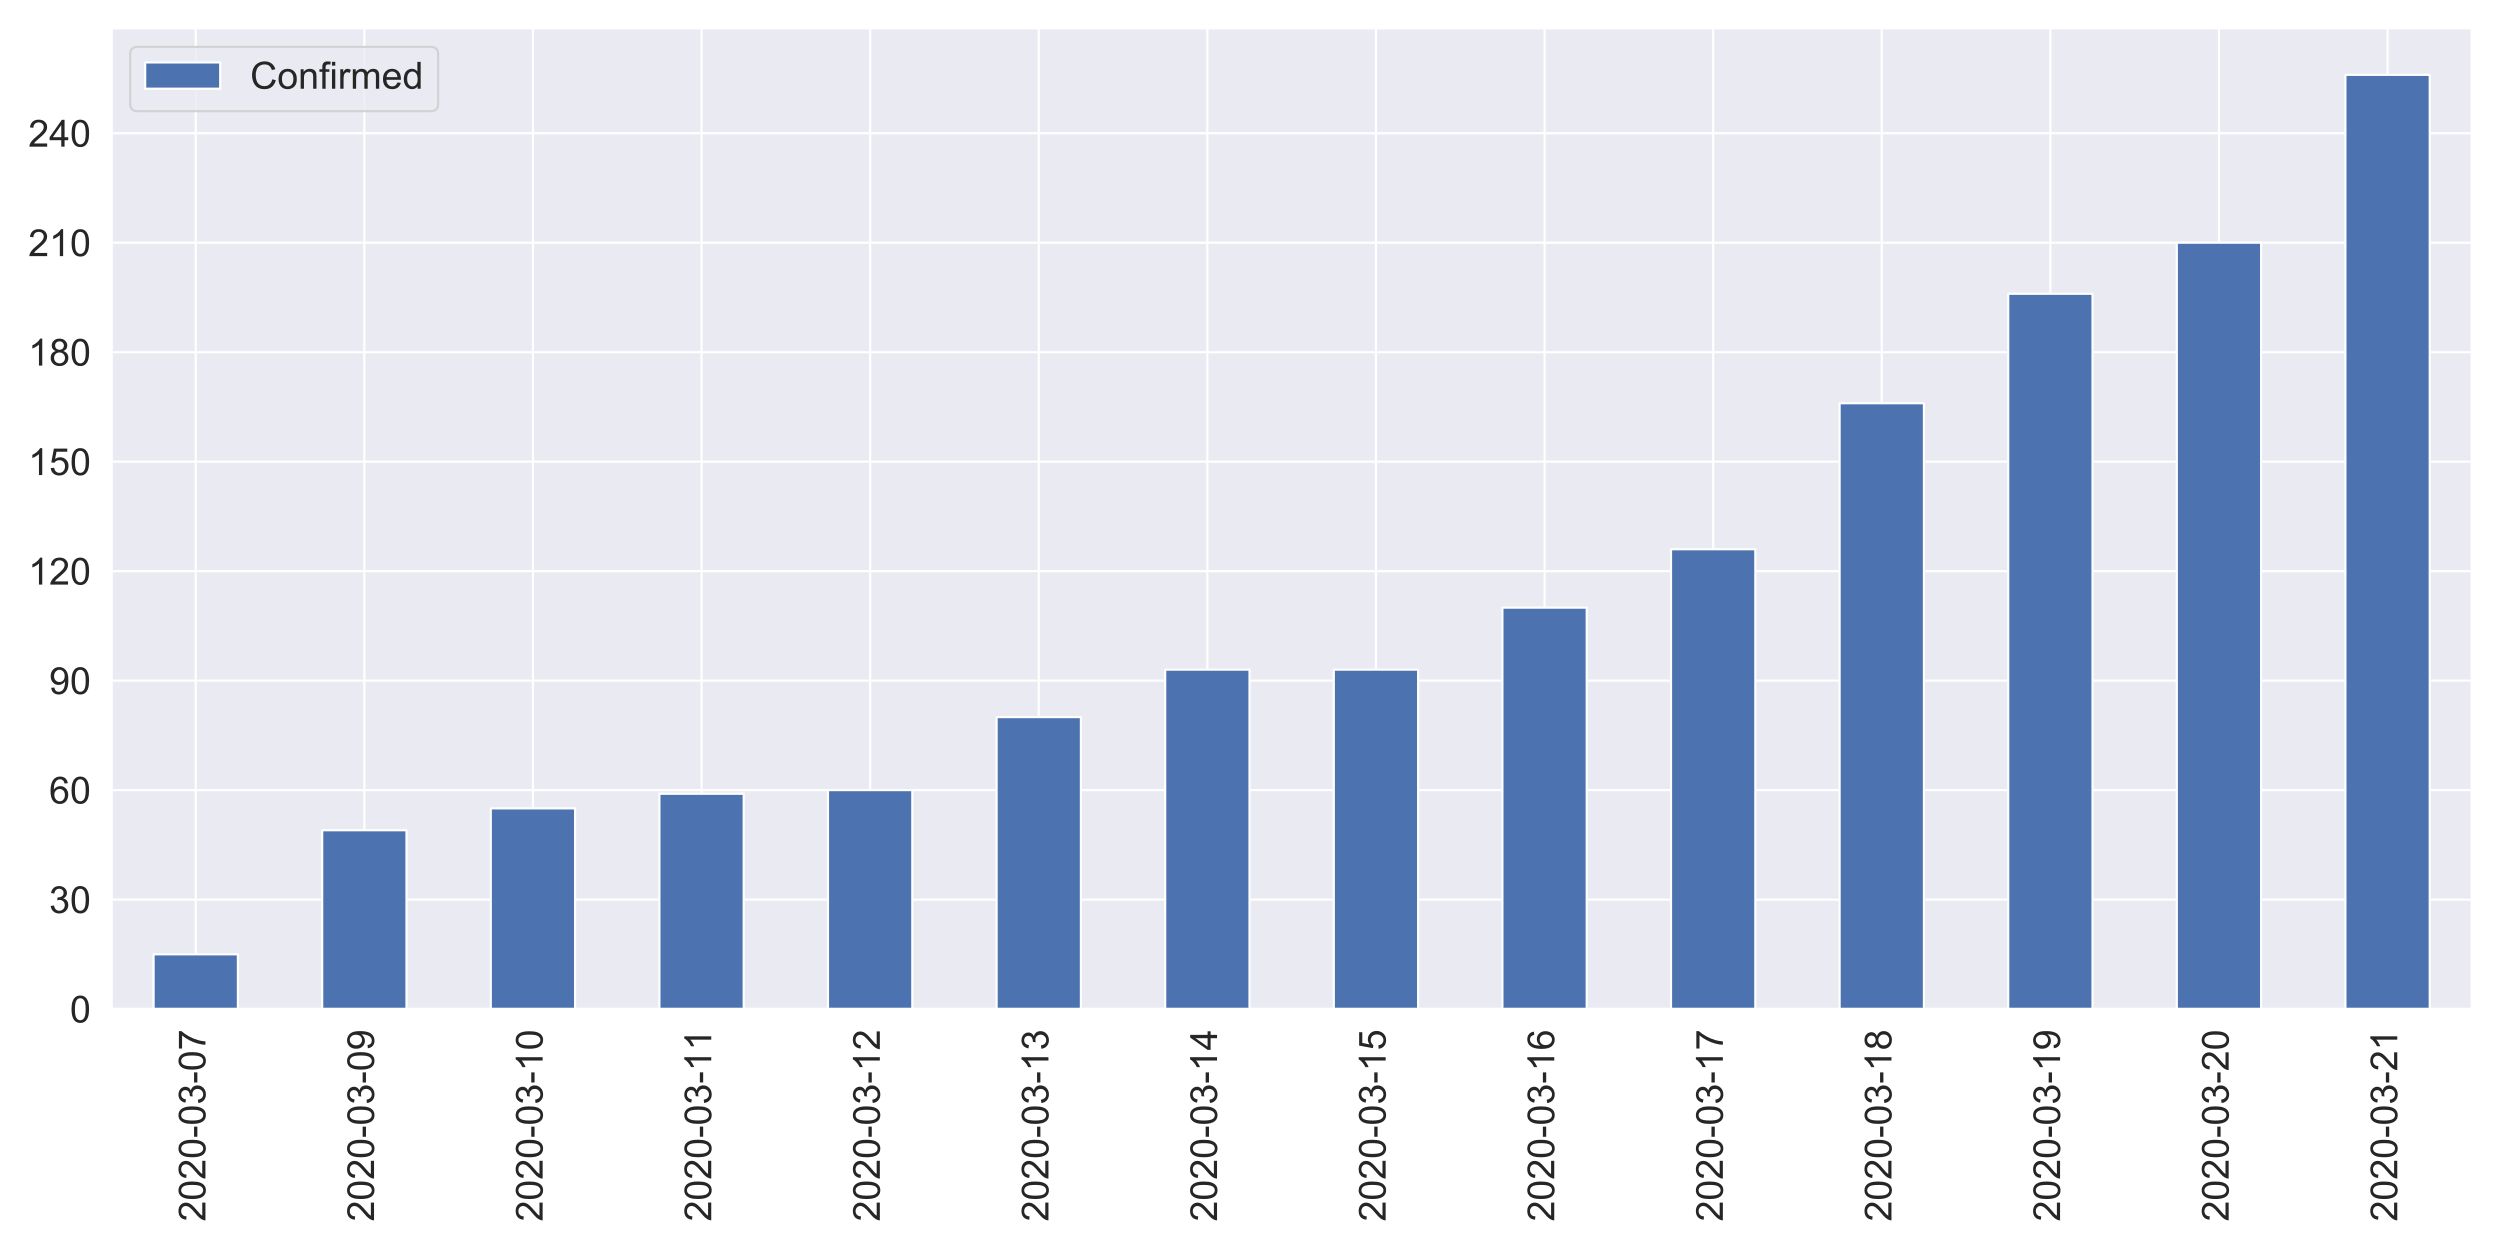 <?xml version="1.0" encoding="utf-8" standalone="no"?>
<!DOCTYPE svg PUBLIC "-//W3C//DTD SVG 1.1//EN"
  "http://www.w3.org/Graphics/SVG/1.1/DTD/svg11.dtd">
<!-- Created with matplotlib (https://matplotlib.org/) -->
<svg height="576pt" version="1.1" viewBox="0 0 1152 576" width="1152pt" xmlns="http://www.w3.org/2000/svg" xmlns:xlink="http://www.w3.org/1999/xlink">
 <defs>
  <style type="text/css">
*{stroke-linecap:butt;stroke-linejoin:round;}
  </style>
 </defs>
 <g id="figure_1">
  <g id="patch_1">
   <path d="M 0 576 
L 1152 576 
L 1152 0 
L 0 0 
z
" style="fill:#ffffff;"/>
  </g>
  <g id="axes_1">
   <g id="patch_2">
    <path d="M 51.35 464.98 
L 1139.04 464.98 
L 1139.04 12.96 
L 51.35 12.96 
z
" style="fill:#eaeaf2;"/>
   </g>
   <g id="matplotlib.axis_1">
    <g id="xtick_1">
     <g id="line2d_1">
      <path clip-path="url(#pd80a33b52d)" d="M 90.196 464.98 
L 90.196 12.96 
" style="fill:none;stroke:#ffffff;stroke-linecap:round;"/>
     </g>
     <g id="text_1">
      <!-- 2020-03-07 -->
      <defs>
       <path d="M 50.344 8.453 
L 50.344 0 
L 3.031 0 
Q 2.938 3.172 4.047 6.109 
Q 5.859 10.938 9.828 15.625 
Q 13.812 20.312 21.344 26.469 
Q 33.016 36.031 37.109 41.625 
Q 41.219 47.219 41.219 52.203 
Q 41.219 57.422 37.469 61 
Q 33.734 64.594 27.734 64.594 
Q 21.391 64.594 17.578 60.781 
Q 13.766 56.984 13.719 50.25 
L 4.688 51.172 
Q 5.609 61.281 11.656 66.578 
Q 17.719 71.875 27.938 71.875 
Q 38.234 71.875 44.234 66.156 
Q 50.25 60.453 50.25 52 
Q 50.25 47.703 48.484 43.547 
Q 46.734 39.406 42.656 34.812 
Q 38.578 30.219 29.109 22.219 
Q 21.188 15.578 18.938 13.203 
Q 16.703 10.844 15.234 8.453 
z
" id="ArialMT-50"/>
       <path d="M 4.156 35.297 
Q 4.156 48 6.766 55.734 
Q 9.375 63.484 14.516 67.672 
Q 19.672 71.875 27.484 71.875 
Q 33.25 71.875 37.594 69.547 
Q 41.938 67.234 44.766 62.859 
Q 47.609 58.5 49.219 52.219 
Q 50.828 45.953 50.828 35.297 
Q 50.828 22.703 48.234 14.969 
Q 45.656 7.234 40.5 3 
Q 35.359 -1.219 27.484 -1.219 
Q 17.141 -1.219 11.234 6.203 
Q 4.156 15.141 4.156 35.297 
z
M 13.188 35.297 
Q 13.188 17.672 17.312 11.828 
Q 21.438 6 27.484 6 
Q 33.547 6 37.672 11.859 
Q 41.797 17.719 41.797 35.297 
Q 41.797 52.984 37.672 58.781 
Q 33.547 64.594 27.391 64.594 
Q 21.344 64.594 17.719 59.469 
Q 13.188 52.938 13.188 35.297 
z
" id="ArialMT-48"/>
       <path d="M 3.172 21.484 
L 3.172 30.328 
L 30.172 30.328 
L 30.172 21.484 
z
" id="ArialMT-45"/>
       <path d="M 4.203 18.891 
L 12.984 20.062 
Q 14.5 12.594 18.141 9.297 
Q 21.781 6 27 6 
Q 33.203 6 37.469 10.297 
Q 41.75 14.594 41.75 20.953 
Q 41.75 27 37.797 30.922 
Q 33.844 34.859 27.734 34.859 
Q 25.25 34.859 21.531 33.891 
L 22.516 41.609 
Q 23.391 41.5 23.922 41.5 
Q 29.547 41.5 34.031 44.422 
Q 38.531 47.359 38.531 53.469 
Q 38.531 58.297 35.25 61.469 
Q 31.984 64.656 26.812 64.656 
Q 21.688 64.656 18.266 61.422 
Q 14.844 58.203 13.875 51.766 
L 5.078 53.328 
Q 6.688 62.156 12.391 67.016 
Q 18.109 71.875 26.609 71.875 
Q 32.469 71.875 37.391 69.359 
Q 42.328 66.844 44.938 62.5 
Q 47.562 58.156 47.562 53.266 
Q 47.562 48.641 45.062 44.828 
Q 42.578 41.016 37.703 38.766 
Q 44.047 37.312 47.562 32.688 
Q 51.078 28.078 51.078 21.141 
Q 51.078 11.766 44.234 5.25 
Q 37.406 -1.266 26.953 -1.266 
Q 17.531 -1.266 11.297 4.344 
Q 5.078 9.969 4.203 18.891 
z
" id="ArialMT-51"/>
       <path d="M 4.734 62.203 
L 4.734 70.656 
L 51.078 70.656 
L 51.078 63.812 
Q 44.234 56.547 37.516 44.484 
Q 30.812 32.422 27.156 19.672 
Q 24.516 10.688 23.781 0 
L 14.75 0 
Q 14.891 8.453 18.062 20.406 
Q 21.234 32.375 27.172 43.484 
Q 33.109 54.594 39.797 62.203 
z
" id="ArialMT-55"/>
      </defs>
      <g style="fill:#262626;" transform="translate(94.663 562.862)rotate(-90)scale(0.173 -0.173)">
       <use xlink:href="#ArialMT-50"/>
       <use x="55.615" xlink:href="#ArialMT-48"/>
       <use x="111.23" xlink:href="#ArialMT-50"/>
       <use x="166.846" xlink:href="#ArialMT-48"/>
       <use x="222.461" xlink:href="#ArialMT-45"/>
       <use x="255.762" xlink:href="#ArialMT-48"/>
       <use x="311.377" xlink:href="#ArialMT-51"/>
       <use x="366.992" xlink:href="#ArialMT-45"/>
       <use x="400.293" xlink:href="#ArialMT-48"/>
       <use x="455.908" xlink:href="#ArialMT-55"/>
      </g>
     </g>
    </g>
    <g id="xtick_2">
     <g id="line2d_2">
      <path clip-path="url(#pd80a33b52d)" d="M 167.888 464.98 
L 167.888 12.96 
" style="fill:none;stroke:#ffffff;stroke-linecap:round;"/>
     </g>
     <g id="text_2">
      <!-- 2020-03-09 -->
      <defs>
       <path d="M 5.469 16.547 
L 13.922 17.328 
Q 14.984 11.375 18.016 8.688 
Q 21.047 6 25.781 6 
Q 29.828 6 32.875 7.859 
Q 35.938 9.719 37.891 12.812 
Q 39.844 15.922 41.156 21.188 
Q 42.484 26.469 42.484 31.938 
Q 42.484 32.516 42.438 33.688 
Q 39.797 29.5 35.234 26.875 
Q 30.672 24.266 25.344 24.266 
Q 16.453 24.266 10.297 30.703 
Q 4.156 37.156 4.156 47.703 
Q 4.156 58.594 10.578 65.234 
Q 17 71.875 26.656 71.875 
Q 33.641 71.875 39.422 68.109 
Q 45.219 64.359 48.219 57.391 
Q 51.219 50.438 51.219 37.25 
Q 51.219 23.531 48.234 15.406 
Q 45.266 7.281 39.375 3.031 
Q 33.5 -1.219 25.594 -1.219 
Q 17.188 -1.219 11.859 3.438 
Q 6.547 8.109 5.469 16.547 
z
M 41.453 48.141 
Q 41.453 55.719 37.422 60.156 
Q 33.406 64.594 27.734 64.594 
Q 21.875 64.594 17.531 59.812 
Q 13.188 55.031 13.188 47.406 
Q 13.188 40.578 17.312 36.297 
Q 21.438 32.031 27.484 32.031 
Q 33.594 32.031 37.516 36.297 
Q 41.453 40.578 41.453 48.141 
z
" id="ArialMT-57"/>
      </defs>
      <g style="fill:#262626;" transform="translate(172.355 562.862)rotate(-90)scale(0.173 -0.173)">
       <use xlink:href="#ArialMT-50"/>
       <use x="55.615" xlink:href="#ArialMT-48"/>
       <use x="111.23" xlink:href="#ArialMT-50"/>
       <use x="166.846" xlink:href="#ArialMT-48"/>
       <use x="222.461" xlink:href="#ArialMT-45"/>
       <use x="255.762" xlink:href="#ArialMT-48"/>
       <use x="311.377" xlink:href="#ArialMT-51"/>
       <use x="366.992" xlink:href="#ArialMT-45"/>
       <use x="400.293" xlink:href="#ArialMT-48"/>
       <use x="455.908" xlink:href="#ArialMT-57"/>
      </g>
     </g>
    </g>
    <g id="xtick_3">
     <g id="line2d_3">
      <path clip-path="url(#pd80a33b52d)" d="M 245.58 464.98 
L 245.58 12.96 
" style="fill:none;stroke:#ffffff;stroke-linecap:round;"/>
     </g>
     <g id="text_3">
      <!-- 2020-03-10 -->
      <defs>
       <path d="M 37.25 0 
L 28.469 0 
L 28.469 56 
Q 25.297 52.984 20.141 49.953 
Q 14.984 46.922 10.891 45.406 
L 10.891 53.906 
Q 18.266 57.375 23.781 62.297 
Q 29.297 67.234 31.594 71.875 
L 37.25 71.875 
z
" id="ArialMT-49"/>
      </defs>
      <g style="fill:#262626;" transform="translate(250.048 562.862)rotate(-90)scale(0.173 -0.173)">
       <use xlink:href="#ArialMT-50"/>
       <use x="55.615" xlink:href="#ArialMT-48"/>
       <use x="111.23" xlink:href="#ArialMT-50"/>
       <use x="166.846" xlink:href="#ArialMT-48"/>
       <use x="222.461" xlink:href="#ArialMT-45"/>
       <use x="255.762" xlink:href="#ArialMT-48"/>
       <use x="311.377" xlink:href="#ArialMT-51"/>
       <use x="366.992" xlink:href="#ArialMT-45"/>
       <use x="400.293" xlink:href="#ArialMT-49"/>
       <use x="455.908" xlink:href="#ArialMT-48"/>
      </g>
     </g>
    </g>
    <g id="xtick_4">
     <g id="line2d_4">
      <path clip-path="url(#pd80a33b52d)" d="M 323.272 464.98 
L 323.272 12.96 
" style="fill:none;stroke:#ffffff;stroke-linecap:round;"/>
     </g>
     <g id="text_4">
      <!-- 2020-03-11 -->
      <g style="fill:#262626;" transform="translate(327.74 562.843)rotate(-90)scale(0.173 -0.173)">
       <use xlink:href="#ArialMT-50"/>
       <use x="55.615" xlink:href="#ArialMT-48"/>
       <use x="111.23" xlink:href="#ArialMT-50"/>
       <use x="166.846" xlink:href="#ArialMT-48"/>
       <use x="222.461" xlink:href="#ArialMT-45"/>
       <use x="255.762" xlink:href="#ArialMT-48"/>
       <use x="311.377" xlink:href="#ArialMT-51"/>
       <use x="366.992" xlink:href="#ArialMT-45"/>
       <use x="400.293" xlink:href="#ArialMT-49"/>
       <use x="455.799" xlink:href="#ArialMT-49"/>
      </g>
     </g>
    </g>
    <g id="xtick_5">
     <g id="line2d_5">
      <path clip-path="url(#pd80a33b52d)" d="M 400.965 464.98 
L 400.965 12.96 
" style="fill:none;stroke:#ffffff;stroke-linecap:round;"/>
     </g>
     <g id="text_5">
      <!-- 2020-03-12 -->
      <g style="fill:#262626;" transform="translate(405.432 562.862)rotate(-90)scale(0.173 -0.173)">
       <use xlink:href="#ArialMT-50"/>
       <use x="55.615" xlink:href="#ArialMT-48"/>
       <use x="111.23" xlink:href="#ArialMT-50"/>
       <use x="166.846" xlink:href="#ArialMT-48"/>
       <use x="222.461" xlink:href="#ArialMT-45"/>
       <use x="255.762" xlink:href="#ArialMT-48"/>
       <use x="311.377" xlink:href="#ArialMT-51"/>
       <use x="366.992" xlink:href="#ArialMT-45"/>
       <use x="400.293" xlink:href="#ArialMT-49"/>
       <use x="455.908" xlink:href="#ArialMT-50"/>
      </g>
     </g>
    </g>
    <g id="xtick_6">
     <g id="line2d_6">
      <path clip-path="url(#pd80a33b52d)" d="M 478.657 464.98 
L 478.657 12.96 
" style="fill:none;stroke:#ffffff;stroke-linecap:round;"/>
     </g>
     <g id="text_6">
      <!-- 2020-03-13 -->
      <g style="fill:#262626;" transform="translate(483.124 562.862)rotate(-90)scale(0.173 -0.173)">
       <use xlink:href="#ArialMT-50"/>
       <use x="55.615" xlink:href="#ArialMT-48"/>
       <use x="111.23" xlink:href="#ArialMT-50"/>
       <use x="166.846" xlink:href="#ArialMT-48"/>
       <use x="222.461" xlink:href="#ArialMT-45"/>
       <use x="255.762" xlink:href="#ArialMT-48"/>
       <use x="311.377" xlink:href="#ArialMT-51"/>
       <use x="366.992" xlink:href="#ArialMT-45"/>
       <use x="400.293" xlink:href="#ArialMT-49"/>
       <use x="455.908" xlink:href="#ArialMT-51"/>
      </g>
     </g>
    </g>
    <g id="xtick_7">
     <g id="line2d_7">
      <path clip-path="url(#pd80a33b52d)" d="M 556.349 464.98 
L 556.349 12.96 
" style="fill:none;stroke:#ffffff;stroke-linecap:round;"/>
     </g>
     <g id="text_7">
      <!-- 2020-03-14 -->
      <defs>
       <path d="M 32.328 0 
L 32.328 17.141 
L 1.266 17.141 
L 1.266 25.203 
L 33.938 71.578 
L 41.109 71.578 
L 41.109 25.203 
L 50.781 25.203 
L 50.781 17.141 
L 41.109 17.141 
L 41.109 0 
z
M 32.328 25.203 
L 32.328 57.469 
L 9.906 25.203 
z
" id="ArialMT-52"/>
      </defs>
      <g style="fill:#262626;" transform="translate(560.816 562.862)rotate(-90)scale(0.173 -0.173)">
       <use xlink:href="#ArialMT-50"/>
       <use x="55.615" xlink:href="#ArialMT-48"/>
       <use x="111.23" xlink:href="#ArialMT-50"/>
       <use x="166.846" xlink:href="#ArialMT-48"/>
       <use x="222.461" xlink:href="#ArialMT-45"/>
       <use x="255.762" xlink:href="#ArialMT-48"/>
       <use x="311.377" xlink:href="#ArialMT-51"/>
       <use x="366.992" xlink:href="#ArialMT-45"/>
       <use x="400.293" xlink:href="#ArialMT-49"/>
       <use x="455.908" xlink:href="#ArialMT-52"/>
      </g>
     </g>
    </g>
    <g id="xtick_8">
     <g id="line2d_8">
      <path clip-path="url(#pd80a33b52d)" d="M 634.041 464.98 
L 634.041 12.96 
" style="fill:none;stroke:#ffffff;stroke-linecap:round;"/>
     </g>
     <g id="text_8">
      <!-- 2020-03-15 -->
      <defs>
       <path d="M 4.156 18.75 
L 13.375 19.531 
Q 14.406 12.797 18.141 9.391 
Q 21.875 6 27.156 6 
Q 33.5 6 37.891 10.781 
Q 42.281 15.578 42.281 23.484 
Q 42.281 31 38.062 35.344 
Q 33.844 39.703 27 39.703 
Q 22.75 39.703 19.328 37.766 
Q 15.922 35.844 13.969 32.766 
L 5.719 33.844 
L 12.641 70.609 
L 48.25 70.609 
L 48.25 62.203 
L 19.672 62.203 
L 15.828 42.969 
Q 22.266 47.469 29.344 47.469 
Q 38.719 47.469 45.156 40.969 
Q 51.609 34.469 51.609 24.266 
Q 51.609 14.547 45.953 7.469 
Q 39.062 -1.219 27.156 -1.219 
Q 17.391 -1.219 11.203 4.25 
Q 5.031 9.719 4.156 18.75 
z
" id="ArialMT-53"/>
      </defs>
      <g style="fill:#262626;" transform="translate(638.508 562.862)rotate(-90)scale(0.173 -0.173)">
       <use xlink:href="#ArialMT-50"/>
       <use x="55.615" xlink:href="#ArialMT-48"/>
       <use x="111.23" xlink:href="#ArialMT-50"/>
       <use x="166.846" xlink:href="#ArialMT-48"/>
       <use x="222.461" xlink:href="#ArialMT-45"/>
       <use x="255.762" xlink:href="#ArialMT-48"/>
       <use x="311.377" xlink:href="#ArialMT-51"/>
       <use x="366.992" xlink:href="#ArialMT-45"/>
       <use x="400.293" xlink:href="#ArialMT-49"/>
       <use x="455.908" xlink:href="#ArialMT-53"/>
      </g>
     </g>
    </g>
    <g id="xtick_9">
     <g id="line2d_9">
      <path clip-path="url(#pd80a33b52d)" d="M 711.733 464.98 
L 711.733 12.96 
" style="fill:none;stroke:#ffffff;stroke-linecap:round;"/>
     </g>
     <g id="text_9">
      <!-- 2020-03-16 -->
      <defs>
       <path d="M 49.75 54.047 
L 41.016 53.375 
Q 39.844 58.547 37.703 60.891 
Q 34.125 64.656 28.906 64.656 
Q 24.703 64.656 21.531 62.312 
Q 17.391 59.281 14.984 53.469 
Q 12.594 47.656 12.5 36.922 
Q 15.672 41.75 20.266 44.094 
Q 24.859 46.438 29.891 46.438 
Q 38.672 46.438 44.844 39.969 
Q 51.031 33.5 51.031 23.25 
Q 51.031 16.5 48.125 10.719 
Q 45.219 4.938 40.141 1.859 
Q 35.062 -1.219 28.609 -1.219 
Q 17.625 -1.219 10.688 6.859 
Q 3.766 14.938 3.766 33.5 
Q 3.766 54.25 11.422 63.672 
Q 18.109 71.875 29.438 71.875 
Q 37.891 71.875 43.281 67.141 
Q 48.688 62.406 49.75 54.047 
z
M 13.875 23.188 
Q 13.875 18.656 15.797 14.5 
Q 17.719 10.359 21.188 8.172 
Q 24.656 6 28.469 6 
Q 34.031 6 38.031 10.484 
Q 42.047 14.984 42.047 22.703 
Q 42.047 30.125 38.078 34.391 
Q 34.125 38.672 28.125 38.672 
Q 22.172 38.672 18.016 34.391 
Q 13.875 30.125 13.875 23.188 
z
" id="ArialMT-54"/>
      </defs>
      <g style="fill:#262626;" transform="translate(716.2 562.862)rotate(-90)scale(0.173 -0.173)">
       <use xlink:href="#ArialMT-50"/>
       <use x="55.615" xlink:href="#ArialMT-48"/>
       <use x="111.23" xlink:href="#ArialMT-50"/>
       <use x="166.846" xlink:href="#ArialMT-48"/>
       <use x="222.461" xlink:href="#ArialMT-45"/>
       <use x="255.762" xlink:href="#ArialMT-48"/>
       <use x="311.377" xlink:href="#ArialMT-51"/>
       <use x="366.992" xlink:href="#ArialMT-45"/>
       <use x="400.293" xlink:href="#ArialMT-49"/>
       <use x="455.908" xlink:href="#ArialMT-54"/>
      </g>
     </g>
    </g>
    <g id="xtick_10">
     <g id="line2d_10">
      <path clip-path="url(#pd80a33b52d)" d="M 789.425 464.98 
L 789.425 12.96 
" style="fill:none;stroke:#ffffff;stroke-linecap:round;"/>
     </g>
     <g id="text_10">
      <!-- 2020-03-17 -->
      <g style="fill:#262626;" transform="translate(793.893 562.862)rotate(-90)scale(0.173 -0.173)">
       <use xlink:href="#ArialMT-50"/>
       <use x="55.615" xlink:href="#ArialMT-48"/>
       <use x="111.23" xlink:href="#ArialMT-50"/>
       <use x="166.846" xlink:href="#ArialMT-48"/>
       <use x="222.461" xlink:href="#ArialMT-45"/>
       <use x="255.762" xlink:href="#ArialMT-48"/>
       <use x="311.377" xlink:href="#ArialMT-51"/>
       <use x="366.992" xlink:href="#ArialMT-45"/>
       <use x="400.293" xlink:href="#ArialMT-49"/>
       <use x="455.908" xlink:href="#ArialMT-55"/>
      </g>
     </g>
    </g>
    <g id="xtick_11">
     <g id="line2d_11">
      <path clip-path="url(#pd80a33b52d)" d="M 867.117 464.98 
L 867.117 12.96 
" style="fill:none;stroke:#ffffff;stroke-linecap:round;"/>
     </g>
     <g id="text_11">
      <!-- 2020-03-18 -->
      <defs>
       <path d="M 17.672 38.812 
Q 12.203 40.828 9.562 44.531 
Q 6.938 48.25 6.938 53.422 
Q 6.938 61.234 12.547 66.547 
Q 18.172 71.875 27.484 71.875 
Q 36.859 71.875 42.578 66.422 
Q 48.297 60.984 48.297 53.172 
Q 48.297 48.188 45.672 44.5 
Q 43.062 40.828 37.75 38.812 
Q 44.344 36.672 47.781 31.875 
Q 51.219 27.094 51.219 20.453 
Q 51.219 11.281 44.719 5.031 
Q 38.234 -1.219 27.641 -1.219 
Q 17.047 -1.219 10.547 5.047 
Q 4.047 11.328 4.047 20.703 
Q 4.047 27.688 7.594 32.391 
Q 11.141 37.109 17.672 38.812 
z
M 15.922 53.719 
Q 15.922 48.641 19.188 45.406 
Q 22.469 42.188 27.688 42.188 
Q 32.766 42.188 36.016 45.375 
Q 39.266 48.578 39.266 53.219 
Q 39.266 58.062 35.906 61.359 
Q 32.562 64.656 27.594 64.656 
Q 22.562 64.656 19.234 61.422 
Q 15.922 58.203 15.922 53.719 
z
M 13.094 20.656 
Q 13.094 16.891 14.875 13.375 
Q 16.656 9.859 20.172 7.922 
Q 23.688 6 27.734 6 
Q 34.031 6 38.125 10.047 
Q 42.234 14.109 42.234 20.359 
Q 42.234 26.703 38.016 30.859 
Q 33.797 35.016 27.438 35.016 
Q 21.234 35.016 17.156 30.906 
Q 13.094 26.812 13.094 20.656 
z
" id="ArialMT-56"/>
      </defs>
      <g style="fill:#262626;" transform="translate(871.585 562.862)rotate(-90)scale(0.173 -0.173)">
       <use xlink:href="#ArialMT-50"/>
       <use x="55.615" xlink:href="#ArialMT-48"/>
       <use x="111.23" xlink:href="#ArialMT-50"/>
       <use x="166.846" xlink:href="#ArialMT-48"/>
       <use x="222.461" xlink:href="#ArialMT-45"/>
       <use x="255.762" xlink:href="#ArialMT-48"/>
       <use x="311.377" xlink:href="#ArialMT-51"/>
       <use x="366.992" xlink:href="#ArialMT-45"/>
       <use x="400.293" xlink:href="#ArialMT-49"/>
       <use x="455.908" xlink:href="#ArialMT-56"/>
      </g>
     </g>
    </g>
    <g id="xtick_12">
     <g id="line2d_12">
      <path clip-path="url(#pd80a33b52d)" d="M 944.81 464.98 
L 944.81 12.96 
" style="fill:none;stroke:#ffffff;stroke-linecap:round;"/>
     </g>
     <g id="text_12">
      <!-- 2020-03-19 -->
      <g style="fill:#262626;" transform="translate(949.277 562.862)rotate(-90)scale(0.173 -0.173)">
       <use xlink:href="#ArialMT-50"/>
       <use x="55.615" xlink:href="#ArialMT-48"/>
       <use x="111.23" xlink:href="#ArialMT-50"/>
       <use x="166.846" xlink:href="#ArialMT-48"/>
       <use x="222.461" xlink:href="#ArialMT-45"/>
       <use x="255.762" xlink:href="#ArialMT-48"/>
       <use x="311.377" xlink:href="#ArialMT-51"/>
       <use x="366.992" xlink:href="#ArialMT-45"/>
       <use x="400.293" xlink:href="#ArialMT-49"/>
       <use x="455.908" xlink:href="#ArialMT-57"/>
      </g>
     </g>
    </g>
    <g id="xtick_13">
     <g id="line2d_13">
      <path clip-path="url(#pd80a33b52d)" d="M 1022.502 464.98 
L 1022.502 12.96 
" style="fill:none;stroke:#ffffff;stroke-linecap:round;"/>
     </g>
     <g id="text_13">
      <!-- 2020-03-20 -->
      <g style="fill:#262626;" transform="translate(1026.969 562.862)rotate(-90)scale(0.173 -0.173)">
       <use xlink:href="#ArialMT-50"/>
       <use x="55.615" xlink:href="#ArialMT-48"/>
       <use x="111.23" xlink:href="#ArialMT-50"/>
       <use x="166.846" xlink:href="#ArialMT-48"/>
       <use x="222.461" xlink:href="#ArialMT-45"/>
       <use x="255.762" xlink:href="#ArialMT-48"/>
       <use x="311.377" xlink:href="#ArialMT-51"/>
       <use x="366.992" xlink:href="#ArialMT-45"/>
       <use x="400.293" xlink:href="#ArialMT-50"/>
       <use x="455.908" xlink:href="#ArialMT-48"/>
      </g>
     </g>
    </g>
    <g id="xtick_14">
     <g id="line2d_14">
      <path clip-path="url(#pd80a33b52d)" d="M 1100.194 464.98 
L 1100.194 12.96 
" style="fill:none;stroke:#ffffff;stroke-linecap:round;"/>
     </g>
     <g id="text_14">
      <!-- 2020-03-21 -->
      <g style="fill:#262626;" transform="translate(1104.661 562.862)rotate(-90)scale(0.173 -0.173)">
       <use xlink:href="#ArialMT-50"/>
       <use x="55.615" xlink:href="#ArialMT-48"/>
       <use x="111.23" xlink:href="#ArialMT-50"/>
       <use x="166.846" xlink:href="#ArialMT-48"/>
       <use x="222.461" xlink:href="#ArialMT-45"/>
       <use x="255.762" xlink:href="#ArialMT-48"/>
       <use x="311.377" xlink:href="#ArialMT-51"/>
       <use x="366.992" xlink:href="#ArialMT-45"/>
       <use x="400.293" xlink:href="#ArialMT-50"/>
       <use x="455.908" xlink:href="#ArialMT-49"/>
      </g>
     </g>
    </g>
   </g>
   <g id="matplotlib.axis_2">
    <g id="ytick_1">
     <g id="line2d_15">
      <path clip-path="url(#pd80a33b52d)" d="M 51.35 464.98 
L 1139.04 464.98 
" style="fill:none;stroke:#ffffff;stroke-linecap:round;"/>
     </g>
     <g id="text_15">
      <!-- 0 -->
      <g style="fill:#262626;" transform="translate(32.241 471.164)scale(0.173 -0.173)">
       <use xlink:href="#ArialMT-48"/>
      </g>
     </g>
    </g>
    <g id="ytick_2">
     <g id="line2d_16">
      <path clip-path="url(#pd80a33b52d)" d="M 51.35 414.531 
L 1139.04 414.531 
" style="fill:none;stroke:#ffffff;stroke-linecap:round;"/>
     </g>
     <g id="text_16">
      <!-- 30 -->
      <g style="fill:#262626;" transform="translate(22.631 420.716)scale(0.173 -0.173)">
       <use xlink:href="#ArialMT-51"/>
       <use x="55.615" xlink:href="#ArialMT-48"/>
      </g>
     </g>
    </g>
    <g id="ytick_3">
     <g id="line2d_17">
      <path clip-path="url(#pd80a33b52d)" d="M 51.35 364.083 
L 1139.04 364.083 
" style="fill:none;stroke:#ffffff;stroke-linecap:round;"/>
     </g>
     <g id="text_17">
      <!-- 60 -->
      <g style="fill:#262626;" transform="translate(22.631 370.267)scale(0.173 -0.173)">
       <use xlink:href="#ArialMT-54"/>
       <use x="55.615" xlink:href="#ArialMT-48"/>
      </g>
     </g>
    </g>
    <g id="ytick_4">
     <g id="line2d_18">
      <path clip-path="url(#pd80a33b52d)" d="M 51.35 313.634 
L 1139.04 313.634 
" style="fill:none;stroke:#ffffff;stroke-linecap:round;"/>
     </g>
     <g id="text_18">
      <!-- 90 -->
      <g style="fill:#262626;" transform="translate(22.631 319.818)scale(0.173 -0.173)">
       <use xlink:href="#ArialMT-57"/>
       <use x="55.615" xlink:href="#ArialMT-48"/>
      </g>
     </g>
    </g>
    <g id="ytick_5">
     <g id="line2d_19">
      <path clip-path="url(#pd80a33b52d)" d="M 51.35 263.185 
L 1139.04 263.185 
" style="fill:none;stroke:#ffffff;stroke-linecap:round;"/>
     </g>
     <g id="text_19">
      <!-- 120 -->
      <g style="fill:#262626;" transform="translate(13.022 269.37)scale(0.173 -0.173)">
       <use xlink:href="#ArialMT-49"/>
       <use x="55.615" xlink:href="#ArialMT-50"/>
       <use x="111.23" xlink:href="#ArialMT-48"/>
      </g>
     </g>
    </g>
    <g id="ytick_6">
     <g id="line2d_20">
      <path clip-path="url(#pd80a33b52d)" d="M 51.35 212.737 
L 1139.04 212.737 
" style="fill:none;stroke:#ffffff;stroke-linecap:round;"/>
     </g>
     <g id="text_20">
      <!-- 150 -->
      <g style="fill:#262626;" transform="translate(13.022 218.921)scale(0.173 -0.173)">
       <use xlink:href="#ArialMT-49"/>
       <use x="55.615" xlink:href="#ArialMT-53"/>
       <use x="111.23" xlink:href="#ArialMT-48"/>
      </g>
     </g>
    </g>
    <g id="ytick_7">
     <g id="line2d_21">
      <path clip-path="url(#pd80a33b52d)" d="M 51.35 162.288 
L 1139.04 162.288 
" style="fill:none;stroke:#ffffff;stroke-linecap:round;"/>
     </g>
     <g id="text_21">
      <!-- 180 -->
      <g style="fill:#262626;" transform="translate(13.022 168.472)scale(0.173 -0.173)">
       <use xlink:href="#ArialMT-49"/>
       <use x="55.615" xlink:href="#ArialMT-56"/>
       <use x="111.23" xlink:href="#ArialMT-48"/>
      </g>
     </g>
    </g>
    <g id="ytick_8">
     <g id="line2d_22">
      <path clip-path="url(#pd80a33b52d)" d="M 51.35 111.839 
L 1139.04 111.839 
" style="fill:none;stroke:#ffffff;stroke-linecap:round;"/>
     </g>
     <g id="text_22">
      <!-- 210 -->
      <g style="fill:#262626;" transform="translate(13.022 118.024)scale(0.173 -0.173)">
       <use xlink:href="#ArialMT-50"/>
       <use x="55.615" xlink:href="#ArialMT-49"/>
       <use x="111.23" xlink:href="#ArialMT-48"/>
      </g>
     </g>
    </g>
    <g id="ytick_9">
     <g id="line2d_23">
      <path clip-path="url(#pd80a33b52d)" d="M 51.35 61.391 
L 1139.04 61.391 
" style="fill:none;stroke:#ffffff;stroke-linecap:round;"/>
     </g>
     <g id="text_23">
      <!-- 240 -->
      <g style="fill:#262626;" transform="translate(13.022 67.575)scale(0.173 -0.173)">
       <use xlink:href="#ArialMT-50"/>
       <use x="55.615" xlink:href="#ArialMT-52"/>
       <use x="111.23" xlink:href="#ArialMT-48"/>
      </g>
     </g>
    </g>
   </g>
   <g id="patch_3">
    <path clip-path="url(#pd80a33b52d)" d="M 70.773 464.98 
L 109.619 464.98 
L 109.619 439.756 
L 70.773 439.756 
z
" style="fill:#4c72b0;stroke:#ffffff;stroke-linejoin:miter;"/>
   </g>
   <g id="patch_4">
    <path clip-path="url(#pd80a33b52d)" d="M 148.465 464.98 
L 187.311 464.98 
L 187.311 382.581 
L 148.465 382.581 
z
" style="fill:#4c72b0;stroke:#ffffff;stroke-linejoin:miter;"/>
   </g>
   <g id="patch_5">
    <path clip-path="url(#pd80a33b52d)" d="M 226.157 464.98 
L 265.003 464.98 
L 265.003 372.491 
L 226.157 372.491 
z
" style="fill:#4c72b0;stroke:#ffffff;stroke-linejoin:miter;"/>
   </g>
   <g id="patch_6">
    <path clip-path="url(#pd80a33b52d)" d="M 303.849 464.98 
L 342.696 464.98 
L 342.696 365.764 
L 303.849 365.764 
z
" style="fill:#4c72b0;stroke:#ffffff;stroke-linejoin:miter;"/>
   </g>
   <g id="patch_7">
    <path clip-path="url(#pd80a33b52d)" d="M 381.542 464.98 
L 420.388 464.98 
L 420.388 364.083 
L 381.542 364.083 
z
" style="fill:#4c72b0;stroke:#ffffff;stroke-linejoin:miter;"/>
   </g>
   <g id="patch_8">
    <path clip-path="url(#pd80a33b52d)" d="M 459.234 464.98 
L 498.08 464.98 
L 498.08 330.45 
L 459.234 330.45 
z
" style="fill:#4c72b0;stroke:#ffffff;stroke-linejoin:miter;"/>
   </g>
   <g id="patch_9">
    <path clip-path="url(#pd80a33b52d)" d="M 536.926 464.98 
L 575.772 464.98 
L 575.772 308.589 
L 536.926 308.589 
z
" style="fill:#4c72b0;stroke:#ffffff;stroke-linejoin:miter;"/>
   </g>
   <g id="patch_10">
    <path clip-path="url(#pd80a33b52d)" d="M 614.618 464.98 
L 653.464 464.98 
L 653.464 308.589 
L 614.618 308.589 
z
" style="fill:#4c72b0;stroke:#ffffff;stroke-linejoin:miter;"/>
   </g>
   <g id="patch_11">
    <path clip-path="url(#pd80a33b52d)" d="M 692.31 464.98 
L 731.156 464.98 
L 731.156 280.002 
L 692.31 280.002 
z
" style="fill:#4c72b0;stroke:#ffffff;stroke-linejoin:miter;"/>
   </g>
   <g id="patch_12">
    <path clip-path="url(#pd80a33b52d)" d="M 770.002 464.98 
L 808.848 464.98 
L 808.848 253.096 
L 770.002 253.096 
z
" style="fill:#4c72b0;stroke:#ffffff;stroke-linejoin:miter;"/>
   </g>
   <g id="patch_13">
    <path clip-path="url(#pd80a33b52d)" d="M 847.694 464.98 
L 886.541 464.98 
L 886.541 185.831 
L 847.694 185.831 
z
" style="fill:#4c72b0;stroke:#ffffff;stroke-linejoin:miter;"/>
   </g>
   <g id="patch_14">
    <path clip-path="url(#pd80a33b52d)" d="M 925.387 464.98 
L 964.233 464.98 
L 964.233 135.382 
L 925.387 135.382 
z
" style="fill:#4c72b0;stroke:#ffffff;stroke-linejoin:miter;"/>
   </g>
   <g id="patch_15">
    <path clip-path="url(#pd80a33b52d)" d="M 1003.079 464.98 
L 1041.925 464.98 
L 1041.925 111.839 
L 1003.079 111.839 
z
" style="fill:#4c72b0;stroke:#ffffff;stroke-linejoin:miter;"/>
   </g>
   <g id="patch_16">
    <path clip-path="url(#pd80a33b52d)" d="M 1080.771 464.98 
L 1119.617 464.98 
L 1119.617 34.485 
L 1080.771 34.485 
z
" style="fill:#4c72b0;stroke:#ffffff;stroke-linejoin:miter;"/>
   </g>
   <g id="patch_17">
    <path d="M 51.35 464.98 
L 51.35 12.96 
" style="fill:none;stroke:#ffffff;stroke-linecap:square;stroke-linejoin:miter;stroke-width:1.25;"/>
   </g>
   <g id="patch_18">
    <path d="M 1139.04 464.98 
L 1139.04 12.96 
" style="fill:none;stroke:#ffffff;stroke-linecap:square;stroke-linejoin:miter;stroke-width:1.25;"/>
   </g>
   <g id="patch_19">
    <path d="M 51.35 464.98 
L 1139.04 464.98 
" style="fill:none;stroke:#ffffff;stroke-linecap:square;stroke-linejoin:miter;stroke-width:1.25;"/>
   </g>
   <g id="patch_20">
    <path d="M 51.35 12.96 
L 1139.04 12.96 
" style="fill:none;stroke:#ffffff;stroke-linecap:square;stroke-linejoin:miter;stroke-width:1.25;"/>
   </g>
   <g id="legend_1">
    <g id="patch_21">
     <path d="M 63.446 51.227 
L 198.446 51.227 
Q 201.902 51.227 201.902 47.771 
L 201.902 25.056 
Q 201.902 21.6 198.446 21.6 
L 63.446 21.6 
Q 59.99 21.6 59.99 25.056 
L 59.99 47.771 
Q 59.99 51.227 63.446 51.227 
z
" style="fill:#eaeaf2;opacity:0.8;stroke:#cccccc;stroke-linejoin:miter;"/>
    </g>
    <g id="patch_22">
     <path d="M 66.902 40.881 
L 101.462 40.881 
L 101.462 28.785 
L 66.902 28.785 
z
" style="fill:#4c72b0;stroke:#ffffff;stroke-linejoin:miter;"/>
    </g>
    <g id="text_24">
     <!-- Confirmed -->
     <defs>
      <path d="M 58.797 25.094 
L 68.266 22.703 
Q 65.281 11.031 57.547 4.906 
Q 49.812 -1.219 38.625 -1.219 
Q 27.047 -1.219 19.797 3.484 
Q 12.547 8.203 8.766 17.141 
Q 4.984 26.078 4.984 36.328 
Q 4.984 47.516 9.25 55.828 
Q 13.531 64.156 21.406 68.469 
Q 29.297 72.797 38.766 72.797 
Q 49.516 72.797 56.828 67.328 
Q 64.156 61.859 67.047 51.953 
L 57.719 49.75 
Q 55.219 57.562 50.484 61.125 
Q 45.75 64.703 38.578 64.703 
Q 30.328 64.703 24.781 60.734 
Q 19.234 56.781 16.984 50.109 
Q 14.75 43.453 14.75 36.375 
Q 14.75 27.25 17.406 20.438 
Q 20.062 13.625 25.672 10.25 
Q 31.297 6.891 37.844 6.891 
Q 45.797 6.891 51.312 11.469 
Q 56.844 16.062 58.797 25.094 
z
" id="ArialMT-67"/>
      <path d="M 3.328 25.922 
Q 3.328 40.328 11.328 47.266 
Q 18.016 53.031 27.641 53.031 
Q 38.328 53.031 45.109 46.016 
Q 51.906 39.016 51.906 26.656 
Q 51.906 16.656 48.906 10.906 
Q 45.906 5.172 40.156 2 
Q 34.422 -1.172 27.641 -1.172 
Q 16.75 -1.172 10.031 5.812 
Q 3.328 12.797 3.328 25.922 
z
M 12.359 25.922 
Q 12.359 15.969 16.703 11.016 
Q 21.047 6.062 27.641 6.062 
Q 34.188 6.062 38.531 11.031 
Q 42.875 16.016 42.875 26.219 
Q 42.875 35.844 38.5 40.797 
Q 34.125 45.75 27.641 45.75 
Q 21.047 45.75 16.703 40.812 
Q 12.359 35.891 12.359 25.922 
z
" id="ArialMT-111"/>
      <path d="M 6.594 0 
L 6.594 51.859 
L 14.5 51.859 
L 14.5 44.484 
Q 20.219 53.031 31 53.031 
Q 35.688 53.031 39.625 51.344 
Q 43.562 49.656 45.516 46.922 
Q 47.469 44.188 48.25 40.438 
Q 48.734 37.984 48.734 31.891 
L 48.734 0 
L 39.938 0 
L 39.938 31.547 
Q 39.938 36.922 38.906 39.578 
Q 37.891 42.234 35.281 43.812 
Q 32.672 45.406 29.156 45.406 
Q 23.531 45.406 19.453 41.844 
Q 15.375 38.281 15.375 28.328 
L 15.375 0 
z
" id="ArialMT-110"/>
      <path d="M 8.688 0 
L 8.688 45.016 
L 0.922 45.016 
L 0.922 51.859 
L 8.688 51.859 
L 8.688 57.375 
Q 8.688 62.594 9.625 65.141 
Q 10.891 68.562 14.078 70.672 
Q 17.281 72.797 23.047 72.797 
Q 26.766 72.797 31.25 71.922 
L 29.938 64.266 
Q 27.203 64.75 24.75 64.75 
Q 20.75 64.75 19.094 63.031 
Q 17.438 61.328 17.438 56.641 
L 17.438 51.859 
L 27.547 51.859 
L 27.547 45.016 
L 17.438 45.016 
L 17.438 0 
z
" id="ArialMT-102"/>
      <path d="M 6.641 61.469 
L 6.641 71.578 
L 15.438 71.578 
L 15.438 61.469 
z
M 6.641 0 
L 6.641 51.859 
L 15.438 51.859 
L 15.438 0 
z
" id="ArialMT-105"/>
      <path d="M 6.5 0 
L 6.5 51.859 
L 14.406 51.859 
L 14.406 44 
Q 17.438 49.516 20 51.266 
Q 22.562 53.031 25.641 53.031 
Q 30.078 53.031 34.672 50.203 
L 31.641 42.047 
Q 28.422 43.953 25.203 43.953 
Q 22.312 43.953 20.016 42.219 
Q 17.719 40.484 16.75 37.406 
Q 15.281 32.719 15.281 27.156 
L 15.281 0 
z
" id="ArialMT-114"/>
      <path d="M 6.594 0 
L 6.594 51.859 
L 14.453 51.859 
L 14.453 44.578 
Q 16.891 48.391 20.938 50.703 
Q 25 53.031 30.172 53.031 
Q 35.938 53.031 39.625 50.641 
Q 43.312 48.25 44.828 43.953 
Q 50.984 53.031 60.844 53.031 
Q 68.562 53.031 72.703 48.75 
Q 76.859 44.484 76.859 35.594 
L 76.859 0 
L 68.109 0 
L 68.109 32.672 
Q 68.109 37.938 67.25 40.25 
Q 66.406 42.578 64.156 43.984 
Q 61.922 45.406 58.891 45.406 
Q 53.422 45.406 49.797 41.766 
Q 46.188 38.141 46.188 30.125 
L 46.188 0 
L 37.406 0 
L 37.406 33.688 
Q 37.406 39.547 35.25 42.469 
Q 33.109 45.406 28.219 45.406 
Q 24.516 45.406 21.359 43.453 
Q 18.219 41.5 16.797 37.734 
Q 15.375 33.984 15.375 26.906 
L 15.375 0 
z
" id="ArialMT-109"/>
      <path d="M 42.094 16.703 
L 51.172 15.578 
Q 49.031 7.625 43.219 3.219 
Q 37.406 -1.172 28.375 -1.172 
Q 17 -1.172 10.328 5.828 
Q 3.656 12.844 3.656 25.484 
Q 3.656 38.578 10.391 45.797 
Q 17.141 53.031 27.875 53.031 
Q 38.281 53.031 44.875 45.953 
Q 51.469 38.875 51.469 26.031 
Q 51.469 25.25 51.422 23.688 
L 12.75 23.688 
Q 13.234 15.141 17.578 10.594 
Q 21.922 6.062 28.422 6.062 
Q 33.25 6.062 36.672 8.594 
Q 40.094 11.141 42.094 16.703 
z
M 13.234 30.906 
L 42.188 30.906 
Q 41.609 37.453 38.875 40.719 
Q 34.672 45.797 27.984 45.797 
Q 21.922 45.797 17.797 41.75 
Q 13.672 37.703 13.234 30.906 
z
" id="ArialMT-101"/>
      <path d="M 40.234 0 
L 40.234 6.547 
Q 35.297 -1.172 25.734 -1.172 
Q 19.531 -1.172 14.328 2.25 
Q 9.125 5.672 6.266 11.797 
Q 3.422 17.922 3.422 25.875 
Q 3.422 33.641 6 39.969 
Q 8.594 46.297 13.766 49.656 
Q 18.953 53.031 25.344 53.031 
Q 30.031 53.031 33.688 51.047 
Q 37.359 49.078 39.656 45.906 
L 39.656 71.578 
L 48.391 71.578 
L 48.391 0 
z
M 12.453 25.875 
Q 12.453 15.922 16.641 10.984 
Q 20.844 6.062 26.562 6.062 
Q 32.328 6.062 36.344 10.766 
Q 40.375 15.484 40.375 25.141 
Q 40.375 35.797 36.266 40.766 
Q 32.172 45.75 26.172 45.75 
Q 20.312 45.75 16.375 40.969 
Q 12.453 36.188 12.453 25.875 
z
" id="ArialMT-100"/>
     </defs>
     <g style="fill:#262626;" transform="translate(115.286 40.881)scale(0.173 -0.173)">
      <use xlink:href="#ArialMT-67"/>
      <use x="72.217" xlink:href="#ArialMT-111"/>
      <use x="127.832" xlink:href="#ArialMT-110"/>
      <use x="183.447" xlink:href="#ArialMT-102"/>
      <use x="211.23" xlink:href="#ArialMT-105"/>
      <use x="233.447" xlink:href="#ArialMT-114"/>
      <use x="266.748" xlink:href="#ArialMT-109"/>
      <use x="350.049" xlink:href="#ArialMT-101"/>
      <use x="405.664" xlink:href="#ArialMT-100"/>
     </g>
    </g>
   </g>
  </g>
 </g>
 <defs>
  <clipPath id="pd80a33b52d">
   <rect height="452.02" width="1087.69" x="51.35" y="12.96"/>
  </clipPath>
 </defs>
</svg>
